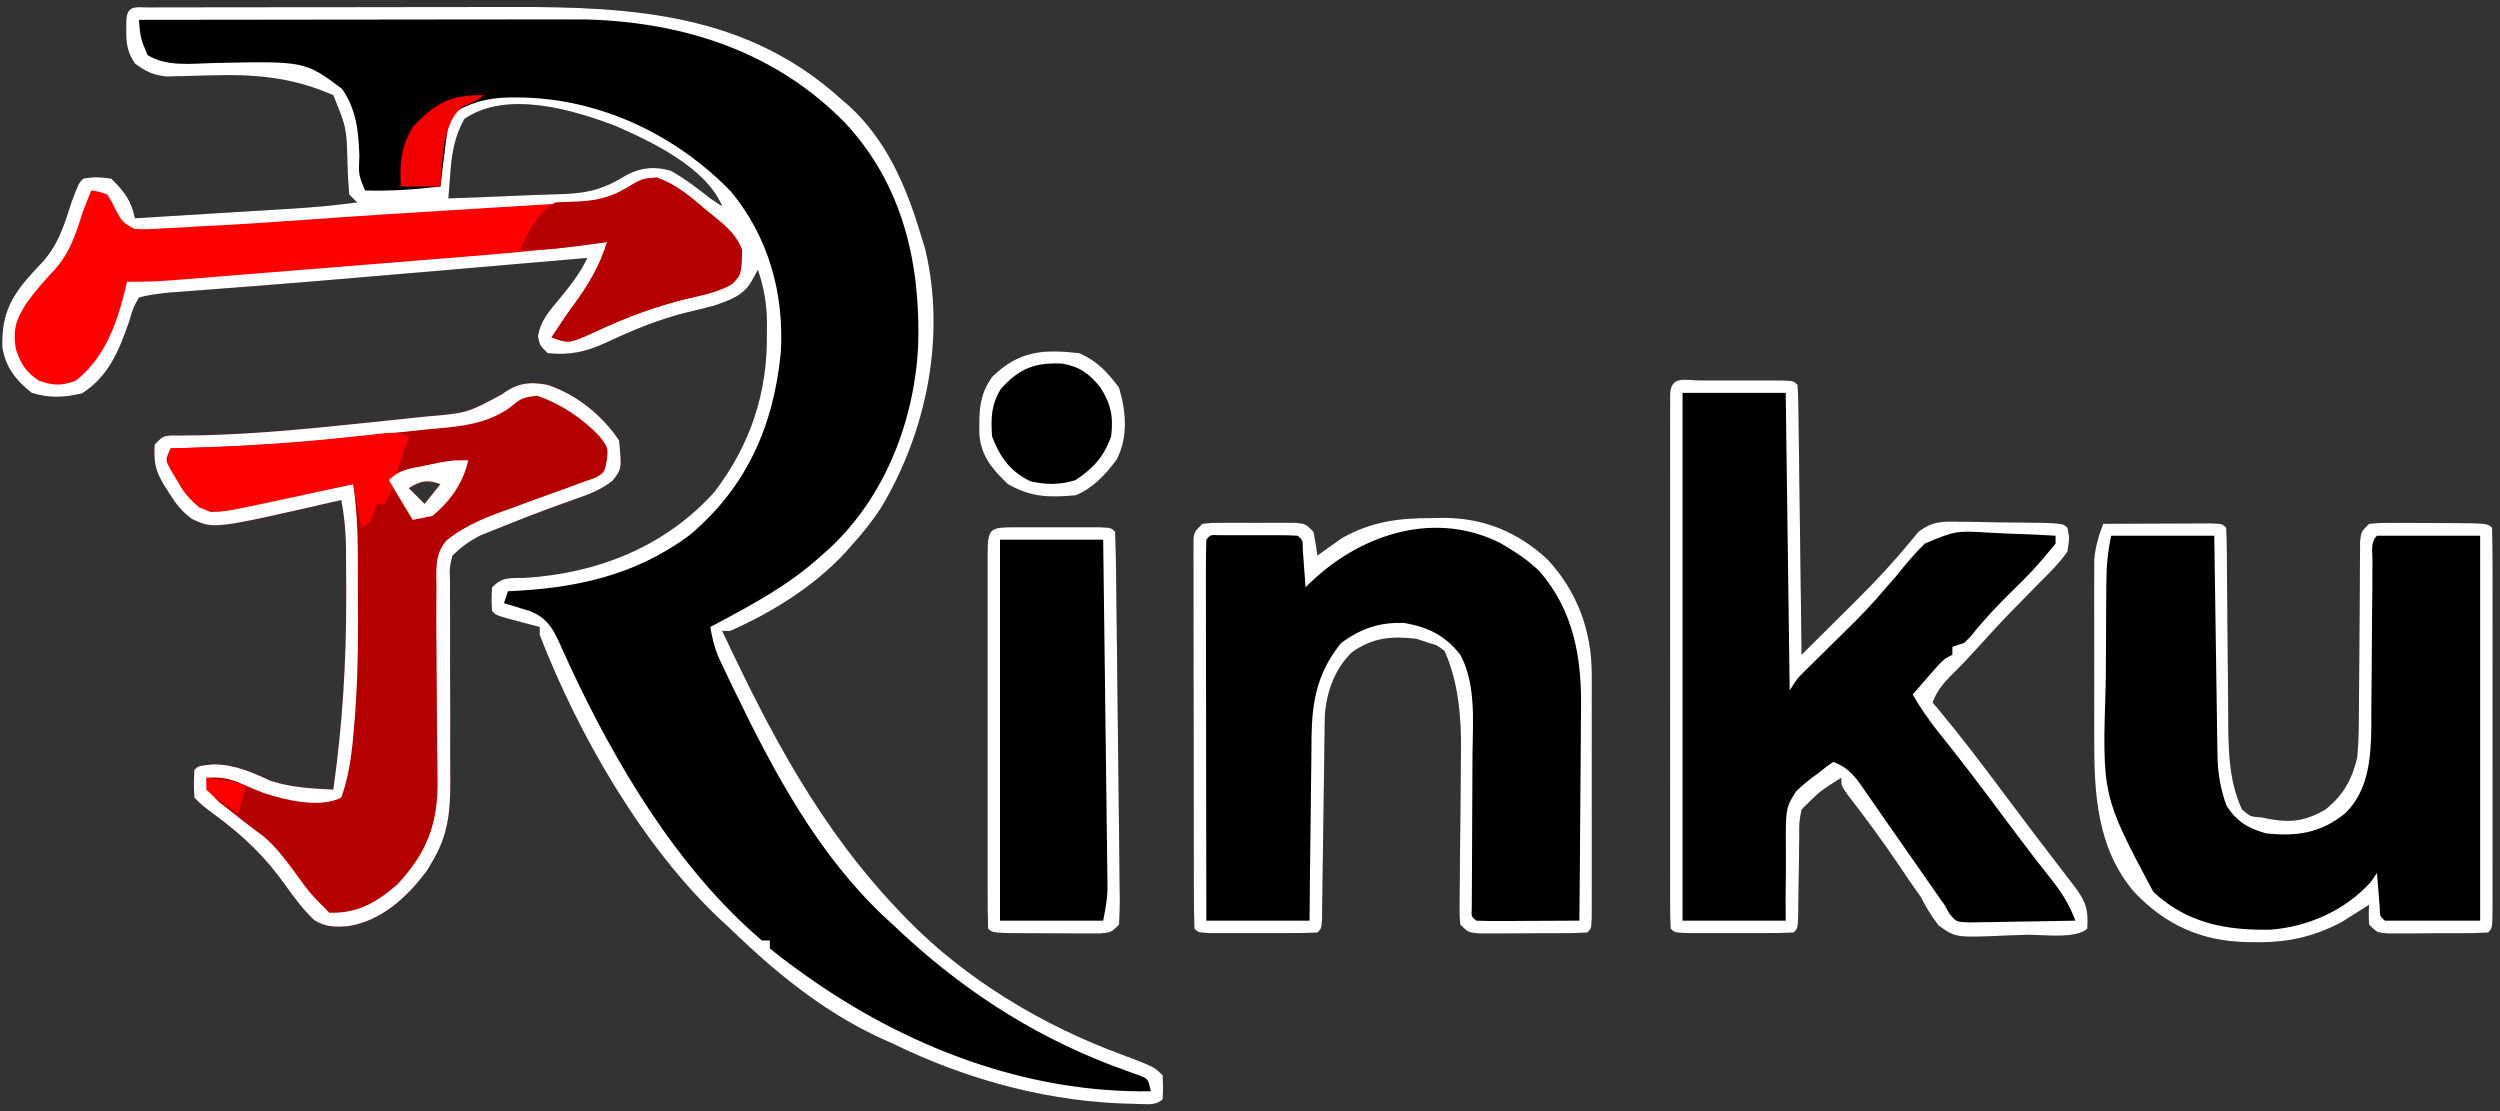 <?xml version="1.0" encoding="UTF-8"?>
<svg version="1.1" xmlns="http://www.w3.org/2000/svg" width="630" height="280">
<rect width="100%" height="100%" fill="#333333" stroke="none"/>
<path d="M0 0 C1.48 -0.006 1.48 -0.006 2.989 -0.013 C4.627 -0.012 4.627 -0.012 6.298 -0.012 C8.013 -0.017 8.013 -0.017 9.762 -0.022 C13.571 -0.031 17.38 -0.033 21.188 -0.034 C23.167 -0.037 25.146 -0.039 27.125 -0.042 C33.367 -0.05 39.608 -0.052 45.85 -0.052 C52.251 -0.051 58.651 -0.061 65.052 -0.077 C70.567 -0.091 76.081 -0.096 81.596 -0.095 C84.88 -0.095 88.164 -0.099 91.448 -0.108 C122.046 -0.191 150.709 1.576 174.438 23.134 C175.083 23.685 175.728 24.237 176.392 24.806 C185.795 33.362 190.882 45.181 194.438 57.134 C194.988 58.905 194.988 58.905 195.548 60.712 C200.895 82.812 195.969 106.97 184.438 126.134 C182.318 129.372 180.039 132.271 177.438 135.134 C176.797 135.867 176.155 136.601 175.493 137.356 C167.505 145.949 157.134 152.403 146.438 157.134 C145.778 157.134 145.118 157.134 144.438 157.134 C156.787 183.359 169.186 207.044 189.438 228.134 C190.25 228.979 190.25 228.979 191.077 229.841 C205.929 245.039 225.421 256.687 245.31 263.95 C253.264 266.959 253.264 266.959 255.438 269.134 C255.563 272.134 255.563 272.134 255.438 275.134 C253.672 276.9 251.208 276.307 248.813 276.321 C227.457 276.067 206.57 270.463 187.438 261.134 C186.433 260.686 185.428 260.239 184.392 259.778 C170.051 253.17 157.67 243.09 146.438 232.134 C145.76 231.518 145.082 230.901 144.384 230.267 C124.455 211.661 108.258 183.446 98.438 158.134 C98.438 157.474 98.438 156.814 98.438 156.134 C97.656 155.929 96.874 155.724 96.067 155.513 C94.55 155.108 94.55 155.108 93.001 154.696 C91.992 154.429 90.982 154.163 89.942 153.888 C87.438 153.134 87.438 153.134 86.438 152.134 C86.251 149.196 86.251 149.196 86.438 146.134 C89.171 143.401 90.803 143.871 94.626 143.759 C112.946 142.636 130.008 135.936 142.438 122.134 C151.468 110.342 155.831 97.277 155.688 82.509 C155.696 81.702 155.704 80.895 155.712 80.063 C155.696 75.044 155.046 70.891 153.438 66.134 C152.923 67.062 152.407 67.99 151.876 68.946 C149.805 72.675 146.284 73.792 142.438 75.134 C140.199 75.736 137.948 76.297 135.688 76.821 C128.477 78.581 121.85 81.345 115.137 84.492 C109.96 86.828 106.131 87.709 100.438 87.134 C98.438 85.134 98.438 85.134 98.009 82.919 C98.617 78.976 100.828 76.546 103.313 73.571 C106.045 70.224 108.589 67.064 110.438 63.134 C109.25 63.236 109.25 63.236 108.037 63.341 C98.775 64.141 89.514 64.94 80.252 65.736 C78.632 65.876 77.011 66.015 75.39 66.155 C54.547 67.949 33.704 69.735 12.84 71.283 C12.147 71.336 11.453 71.388 10.738 71.443 C8.953 71.578 7.168 71.709 5.384 71.84 C2.647 72.113 0.083 72.373 -2.562 73.134 C-4.057 75.811 -4.057 75.811 -4.999 79.134 C-7.604 86.519 -10.107 92.918 -16.874 97.259 C-21.406 98.334 -25.087 98.519 -29.562 97.134 C-33.595 93.958 -36.132 90.754 -36.968 85.653 C-37.266 77.056 -34.511 72.372 -28.745 66.184 C-28.148 65.549 -27.551 64.913 -26.937 64.259 C-22.867 59.776 -21.355 54.819 -19.562 49.134 C-17.749 44.321 -17.749 44.321 -16.562 43.134 C-13.312 42.696 -13.312 42.696 -9.562 43.134 C-6.287 46.266 -4.462 48.727 -3.562 53.134 C3.128 52.728 9.818 52.319 16.507 51.907 C18.78 51.767 21.054 51.629 23.327 51.491 C26.604 51.292 29.881 51.09 33.157 50.888 C34.67 50.797 34.67 50.797 36.214 50.704 C41.658 50.364 47.034 49.877 52.438 49.134 C51.778 48.474 51.118 47.814 50.438 47.134 C50.206 44.592 50.071 42.118 50.001 39.571 C49.791 30.423 49.791 30.423 46.438 22.134 C36.127 17.586 26.751 16.793 15.563 17.134 C13.004 17.21 10.444 17.273 7.884 17.321 C6.206 17.373 6.206 17.373 4.494 17.427 C1.027 17.094 -0.779 16.186 -3.562 14.134 C-5.548 11.241 -5.812 8.913 -5.749 5.446 C-5.743 4.659 -5.736 3.871 -5.729 3.059 C-5.402 -0.695 -3.274 0.006 0 0 Z M79.438 28.134 C76.824 32.927 76.275 37.005 75.868 42.419 C75.786 43.491 75.703 44.564 75.618 45.669 C75.559 46.482 75.499 47.296 75.438 48.134 C82.763 47.867 90.086 47.575 97.409 47.257 C99.832 47.158 102.253 47.081 104.677 47.02 C111.064 46.753 114.923 45.599 120.333 42.239 C124.085 40.269 127.364 40.032 131.438 41.134 C135.04 43.157 138.215 45.562 141.438 48.134 C142.428 48.794 143.418 49.454 144.438 50.134 C140.417 40.383 126.744 33.902 117.583 29.88 C106.577 25.673 89.945 20.825 79.438 28.134 Z M65.438 48.134 C69.438 49.134 69.438 49.134 69.438 49.134 Z " fill="#000000" transform="translate(37.562,1.866)"/>
<path d="M0 0 C0.662 -0.001 1.324 -0.002 2.006 -0.003 C3.409 -0.004 4.811 -0.002 6.213 0.002 C8.366 0.008 10.519 0.002 12.672 -0.004 C14.031 -0.003 15.391 -0.002 16.75 0 C18.618 0.002 18.618 0.002 20.523 0.003 C23.375 0.133 23.375 0.133 24.375 1.133 C24.499 3.249 24.553 5.369 24.58 7.489 C24.59 8.152 24.6 8.815 24.61 9.499 C24.642 11.701 24.667 13.903 24.691 16.105 C24.712 17.629 24.733 19.152 24.754 20.675 C24.81 24.691 24.859 28.707 24.907 32.724 C24.957 36.819 25.013 40.914 25.068 45.01 C25.176 53.051 25.277 61.092 25.375 69.133 C28.567 65.97 31.753 62.802 34.938 59.633 C35.833 58.746 36.728 57.859 37.65 56.945 C41.623 52.987 45.541 49.028 49.215 44.789 C49.765 44.157 50.315 43.526 50.882 42.875 C52.214 41.321 53.518 39.745 54.819 38.166 C58.229 35.453 61.091 35.477 65.266 35.609 C66.383 35.616 66.383 35.616 67.524 35.624 C69.892 35.645 72.258 35.701 74.625 35.758 C76.232 35.774 77.839 35.789 79.445 35.801 C91.179 35.937 91.179 35.937 92.375 37.133 C92.895 39.688 92.895 39.688 92.375 43.133 C90.257 46.152 87.677 48.667 85.062 51.258 C83.59 52.765 82.119 54.273 80.648 55.781 C79.921 56.518 79.194 57.255 78.444 58.015 C75.619 60.906 72.896 63.883 70.188 66.883 C67.747 69.573 65.315 72.19 62.699 74.711 C60.657 76.839 59.474 78.434 58.375 81.133 C58.851 81.695 59.326 82.257 59.816 82.836 C65.641 89.829 71.115 97.05 76.554 104.344 C81.43 110.884 86.363 117.377 91.339 123.84 C91.842 124.495 92.345 125.15 92.863 125.824 C93.302 126.393 93.741 126.963 94.193 127.549 C97.055 131.383 97.686 133.368 97.375 138.133 C94.664 140.844 85.952 139.635 82.158 139.703 C80.563 139.739 78.968 139.794 77.375 139.867 C64.216 140.461 64.216 140.461 59.917 137.36 C58.094 135.042 56.733 132.746 55.375 130.133 C54.467 128.802 53.544 127.482 52.602 126.176 C51.732 124.892 50.865 123.607 50 122.32 C45.841 116.185 41.508 110.24 36.957 104.391 C35.375 102.133 35.375 102.133 35.375 100.133 C29.896 103.586 29.896 103.586 25.375 108.133 C24.75 111.398 24.75 111.398 24.801 115.051 C24.787 115.709 24.772 116.366 24.758 117.044 C24.716 119.136 24.701 121.228 24.688 123.32 C24.658 125.423 24.624 127.526 24.585 129.628 C24.552 131.528 24.534 133.429 24.517 135.329 C24.375 138.133 24.375 138.133 23.375 139.133 C21.168 139.233 18.959 139.264 16.75 139.266 C16.088 139.267 15.426 139.268 14.744 139.269 C13.341 139.269 11.939 139.267 10.537 139.263 C8.384 139.258 6.231 139.263 4.078 139.27 C2.719 139.269 1.359 139.268 0 139.266 C-1.245 139.264 -2.49 139.263 -3.773 139.262 C-6.625 139.133 -6.625 139.133 -7.625 138.133 C-7.724 136.364 -7.751 134.59 -7.752 132.818 C-7.755 131.666 -7.758 130.513 -7.761 129.325 C-7.759 128.049 -7.756 126.774 -7.754 125.459 C-7.756 124.111 -7.758 122.762 -7.76 121.414 C-7.764 117.743 -7.762 114.071 -7.759 110.4 C-7.757 106.566 -7.759 102.732 -7.761 98.898 C-7.763 92.459 -7.76 86.019 -7.755 79.58 C-7.75 72.124 -7.752 64.669 -7.757 57.213 C-7.762 50.823 -7.762 44.434 -7.76 38.044 C-7.758 34.222 -7.758 30.401 -7.761 26.58 C-7.764 22.988 -7.762 19.396 -7.756 15.805 C-7.754 13.85 -7.757 11.895 -7.761 9.94 C-7.758 8.788 -7.755 7.635 -7.752 6.447 C-7.752 5.439 -7.751 4.431 -7.751 3.393 C-7.488 -1.332 -3.984 0.004 0 0 Z " fill="#000000" transform="translate(428.625,95.867)"/>
<path d="M0 0 C1.48 -0.006 1.48 -0.006 2.989 -0.013 C4.627 -0.012 4.627 -0.012 6.298 -0.012 C8.013 -0.017 8.013 -0.017 9.762 -0.022 C13.571 -0.031 17.38 -0.033 21.188 -0.034 C23.167 -0.037 25.146 -0.039 27.125 -0.042 C33.367 -0.05 39.608 -0.052 45.85 -0.052 C52.251 -0.051 58.651 -0.061 65.052 -0.077 C70.567 -0.091 76.081 -0.096 81.596 -0.095 C84.88 -0.095 88.164 -0.099 91.448 -0.108 C122.046 -0.191 150.709 1.576 174.438 23.134 C175.083 23.685 175.728 24.237 176.392 24.806 C185.795 33.362 190.882 45.181 194.438 57.134 C194.988 58.905 194.988 58.905 195.548 60.712 C200.895 82.812 195.969 106.97 184.438 126.134 C182.318 129.372 180.039 132.271 177.438 135.134 C176.797 135.867 176.155 136.601 175.493 137.356 C167.505 145.949 157.134 152.403 146.438 157.134 C145.778 157.134 145.118 157.134 144.438 157.134 C156.787 183.359 169.186 207.044 189.438 228.134 C190.25 228.979 190.25 228.979 191.077 229.841 C205.929 245.039 225.421 256.687 245.31 263.95 C253.264 266.959 253.264 266.959 255.438 269.134 C255.563 272.134 255.563 272.134 255.438 275.134 C253.672 276.9 251.208 276.307 248.813 276.321 C227.457 276.067 206.57 270.463 187.438 261.134 C186.433 260.686 185.428 260.239 184.392 259.778 C170.051 253.17 157.67 243.09 146.438 232.134 C145.76 231.518 145.082 230.901 144.384 230.267 C124.455 211.661 108.258 183.446 98.438 158.134 C98.438 157.474 98.438 156.814 98.438 156.134 C97.656 155.929 96.874 155.724 96.067 155.513 C94.55 155.108 94.55 155.108 93.001 154.696 C91.992 154.429 90.982 154.163 89.942 153.888 C87.438 153.134 87.438 153.134 86.438 152.134 C86.251 149.196 86.251 149.196 86.438 146.134 C89.171 143.401 90.803 143.871 94.626 143.759 C112.946 142.636 130.008 135.936 142.438 122.134 C151.468 110.342 155.831 97.277 155.688 82.509 C155.696 81.702 155.704 80.895 155.712 80.063 C155.696 75.044 155.046 70.891 153.438 66.134 C152.923 67.062 152.407 67.99 151.876 68.946 C149.805 72.675 146.284 73.792 142.438 75.134 C140.199 75.736 137.948 76.297 135.688 76.821 C128.477 78.581 121.85 81.345 115.137 84.492 C109.96 86.828 106.131 87.709 100.438 87.134 C98.438 85.134 98.438 85.134 98.009 82.919 C98.617 78.976 100.828 76.546 103.313 73.571 C106.045 70.224 108.589 67.064 110.438 63.134 C109.25 63.236 109.25 63.236 108.037 63.341 C98.775 64.141 89.514 64.94 80.252 65.736 C78.632 65.876 77.011 66.015 75.39 66.155 C54.547 67.949 33.704 69.735 12.84 71.283 C12.147 71.336 11.453 71.388 10.738 71.443 C8.953 71.578 7.168 71.709 5.384 71.84 C2.647 72.113 0.083 72.373 -2.562 73.134 C-4.057 75.811 -4.057 75.811 -4.999 79.134 C-7.604 86.519 -10.107 92.918 -16.874 97.259 C-21.406 98.334 -25.087 98.519 -29.562 97.134 C-33.595 93.958 -36.132 90.754 -36.968 85.653 C-37.266 77.056 -34.511 72.372 -28.745 66.184 C-28.148 65.549 -27.551 64.913 -26.937 64.259 C-22.867 59.776 -21.355 54.819 -19.562 49.134 C-17.749 44.321 -17.749 44.321 -16.562 43.134 C-13.312 42.696 -13.312 42.696 -9.562 43.134 C-6.287 46.266 -4.462 48.727 -3.562 53.134 C3.128 52.728 9.818 52.319 16.507 51.907 C18.78 51.767 21.054 51.629 23.327 51.491 C26.604 51.292 29.881 51.09 33.157 50.888 C34.67 50.797 34.67 50.797 36.214 50.704 C41.658 50.364 47.034 49.877 52.438 49.134 C51.778 48.474 51.118 47.814 50.438 47.134 C50.206 44.592 50.071 42.118 50.001 39.571 C49.791 30.423 49.791 30.423 46.438 22.134 C36.127 17.586 26.751 16.793 15.563 17.134 C13.004 17.21 10.444 17.273 7.884 17.321 C6.206 17.373 6.206 17.373 4.494 17.427 C1.027 17.094 -0.779 16.186 -3.562 14.134 C-5.548 11.241 -5.812 8.913 -5.749 5.446 C-5.743 4.659 -5.736 3.871 -5.729 3.059 C-5.402 -0.695 -3.274 0.006 0 0 Z M-2.562 3.134 C-2.144 7.794 -2.144 7.794 -0.374 12.009 C4.486 15.025 10.703 14.145 16.197 14.017 C39.248 13.522 39.248 13.522 48.626 20.509 C52.304 25.835 52.767 31.179 53.001 37.446 C52.779 42.168 52.779 42.168 54.438 46.134 C60.851 46.337 67.072 45.878 73.438 45.134 C73.62 43.579 73.62 43.579 73.806 41.993 C73.975 40.623 74.144 39.253 74.313 37.884 C74.392 37.202 74.471 36.52 74.552 35.817 C75.463 28.594 75.463 28.594 77.438 26.134 C82.399 23.402 86.707 22.612 92.376 22.696 C93.48 22.709 93.48 22.709 94.606 22.721 C114.328 23.313 132.926 32.293 146.63 46.388 C156.146 57.877 160.12 72.307 159.192 87.044 C157.38 105.534 150.52 121.085 136.024 133.142 C122.197 143.282 107.326 146.399 90.438 147.134 C90.108 148.124 89.778 149.114 89.438 150.134 C90.053 150.315 90.668 150.497 91.302 150.684 C92.11 150.936 92.918 151.187 93.751 151.446 C94.551 151.69 95.352 151.933 96.177 152.184 C100.137 153.847 101.763 156.408 103.462 160.247 C103.836 161.072 104.211 161.897 104.597 162.747 C104.998 163.638 105.4 164.528 105.813 165.446 C117.399 190.408 133.153 217.029 154.438 235.134 C155.098 235.134 155.758 235.134 156.438 235.134 C156.438 235.794 156.438 236.454 156.438 237.134 C158.631 238.935 160.823 240.609 163.126 242.259 C163.809 242.751 164.491 243.243 165.195 243.75 C190.561 261.852 220.959 273.641 252.438 273.134 C251.8 270.088 251.8 270.088 249.775 269.217 C249.057 268.962 248.338 268.706 247.599 268.442 C246.792 268.143 245.985 267.844 245.154 267.535 C244.279 267.217 243.403 266.899 242.501 266.571 C221.581 258.549 203.624 246.604 187.438 231.134 C186.375 230.165 186.375 230.165 185.29 229.177 C168.602 213.422 157.704 193.174 147.813 172.759 C147.292 171.682 146.77 170.606 146.233 169.497 C145.752 168.483 145.27 167.468 144.774 166.423 C144.347 165.523 143.919 164.622 143.479 163.695 C142.453 161.17 141.876 158.817 141.438 156.134 C141.931 155.873 142.424 155.612 142.932 155.343 C152.378 150.308 161.489 145.403 169.438 138.134 C170.141 137.511 170.844 136.888 171.567 136.247 C185.557 123.16 192.861 104.12 193.825 85.231 C194.419 64.461 189.988 44.794 175.438 29.134 C158.007 11.288 135.204 3.82 110.585 3.044 C107.57 3.012 104.556 3.01 101.541 3.02 C100.408 3.02 99.275 3.02 98.108 3.02 C94.402 3.02 90.695 3.028 86.989 3.036 C84.404 3.038 81.819 3.039 79.234 3.04 C73.15 3.044 67.066 3.052 60.982 3.062 C54.048 3.073 47.115 3.078 40.181 3.083 C25.934 3.094 11.686 3.111 -2.562 3.134 Z M79.438 28.134 C76.824 32.927 76.275 37.005 75.868 42.419 C75.786 43.491 75.703 44.564 75.618 45.669 C75.559 46.482 75.499 47.296 75.438 48.134 C82.763 47.867 90.086 47.575 97.409 47.257 C99.832 47.158 102.253 47.081 104.677 47.02 C111.064 46.753 114.923 45.599 120.333 42.239 C124.085 40.269 127.364 40.032 131.438 41.134 C135.04 43.157 138.215 45.562 141.438 48.134 C142.428 48.794 143.418 49.454 144.438 50.134 C140.417 40.383 126.744 33.902 117.583 29.88 C106.577 25.673 89.945 20.825 79.438 28.134 Z M65.438 48.134 C69.438 49.134 69.438 49.134 69.438 49.134 Z " fill="#FFFFFF" transform="translate(37.562,1.866)"/>
<path d="M0 0 C4.254 -0.025 8.508 -0.043 12.762 -0.055 C14.211 -0.06 15.659 -0.067 17.107 -0.075 C19.185 -0.088 21.262 -0.093 23.34 -0.098 C24.591 -0.103 25.843 -0.108 27.133 -0.114 C30 0 30 0 31 1 C31.108 2.849 31.146 4.702 31.158 6.554 C31.168 7.743 31.178 8.932 31.189 10.157 C31.196 11.455 31.203 12.753 31.211 14.09 C31.224 15.432 31.238 16.774 31.252 18.117 C31.314 23.824 31.368 29.531 31.401 35.239 C31.422 38.728 31.458 42.218 31.502 45.707 C31.523 47.669 31.528 49.631 31.533 51.592 C31.63 58.692 31.984 65.456 35 72 C37.081 73.783 37.081 73.783 40 74 C41.029 74.209 41.029 74.209 42.078 74.422 C47.552 75.353 51.072 74.843 56 72 C60.503 68.418 62.635 64.517 64 59 C64.431 54.606 64.441 50.233 64.441 45.82 C64.455 44.571 64.468 43.322 64.481 42.035 C64.515 38.738 64.538 35.441 64.553 32.144 C64.575 27.48 64.608 22.815 64.654 18.151 C64.679 15.671 64.694 13.192 64.698 10.712 C64.708 9.597 64.718 8.482 64.729 7.333 C64.733 6.348 64.737 5.364 64.742 4.351 C65 2 65 2 67 0 C69.965 -0.243 69.965 -0.243 73.723 -0.23 C74.383 -0.23 75.044 -0.23 75.725 -0.229 C77.121 -0.226 78.517 -0.218 79.913 -0.206 C82.058 -0.188 84.201 -0.185 86.346 -0.186 C96.853 -0.147 96.853 -0.147 98 1 C98.101 4.13 98.136 7.238 98.129 10.369 C98.132 11.845 98.132 11.845 98.135 13.35 C98.139 16.619 98.136 19.887 98.133 23.156 C98.133 25.417 98.134 27.677 98.136 29.938 C98.137 34.683 98.135 39.428 98.13 44.172 C98.125 50.269 98.128 56.366 98.134 62.463 C98.138 67.133 98.136 71.804 98.134 76.474 C98.133 78.722 98.134 80.971 98.136 83.22 C98.139 86.357 98.135 89.494 98.129 92.631 C98.131 93.57 98.133 94.509 98.136 95.477 C98.114 101.886 98.114 101.886 97 103 C92.36 103.254 87.709 103.185 83.062 103.188 C81.748 103.2 80.434 103.212 79.08 103.225 C77.828 103.227 76.575 103.228 75.285 103.23 C73.551 103.237 73.551 103.237 71.781 103.243 C69 103 69 103 67 101 C66.875 98.375 66.875 98.375 67 96 C66.383 96.398 65.765 96.797 65.129 97.207 C64.282 97.737 63.435 98.267 62.562 98.812 C61.739 99.335 60.915 99.857 60.066 100.395 C53.037 104.075 46.534 105.538 38.625 105.438 C37.797 105.431 36.969 105.425 36.116 105.419 C24.675 105.128 15.807 101.156 7.875 92.875 C-1.688 81.725 -2.31 67.749 -2.266 53.672 C-2.267 52.31 -2.269 50.949 -2.271 49.588 C-2.274 46.754 -2.27 43.92 -2.261 41.086 C-2.249 37.466 -2.256 33.846 -2.268 30.226 C-2.275 27.422 -2.273 24.619 -2.268 21.815 C-2.266 19.835 -2.272 17.856 -2.278 15.876 C-2.272 14.668 -2.265 13.459 -2.259 12.214 C-2.257 11.156 -2.256 10.098 -2.254 9.008 C-1.979 5.747 -1.15 3.054 0 0 Z " fill="#000000" transform="translate(530,132)"/>
<path d="M0 0 C0.925 -0.02 1.85 -0.04 2.803 -0.061 C12.97 -0.053 21.613 3.502 29.062 10.438 C36.591 18.524 40.185 28.465 40.192 39.393 C40.195 40.431 40.195 40.431 40.197 41.489 C40.202 43.767 40.199 46.046 40.195 48.324 C40.196 49.908 40.197 51.492 40.198 53.075 C40.2 56.39 40.198 59.704 40.193 63.019 C40.187 67.276 40.19 71.533 40.196 75.791 C40.2 79.058 40.199 82.326 40.196 85.593 C40.196 87.164 40.196 88.735 40.199 90.305 C40.201 92.493 40.197 94.682 40.192 96.87 C40.191 98.117 40.19 99.364 40.189 100.649 C40.062 103.438 40.062 103.438 39.062 104.438 C34.805 104.656 30.542 104.623 26.28 104.623 C24.137 104.625 21.996 104.643 19.854 104.662 C18.497 104.665 17.141 104.667 15.785 104.668 C14.545 104.672 13.305 104.676 12.028 104.68 C9.062 104.438 9.062 104.438 7.062 102.438 C6.835 100.252 6.835 100.252 6.867 97.504 C6.874 96.475 6.88 95.447 6.887 94.387 C6.904 93.269 6.92 92.151 6.938 91 C6.945 89.85 6.953 88.7 6.96 87.516 C6.993 82.586 7.049 77.656 7.104 72.726 C7.14 69.13 7.164 65.534 7.188 61.938 C7.204 60.836 7.221 59.735 7.238 58.6 C7.291 50.11 6.593 41.282 3.062 33.438 C1.195 32.045 1.195 32.045 -0.938 31.438 C-1.927 31.108 -2.917 30.777 -3.938 30.438 C-10.194 29.66 -15.034 30.113 -20.246 33.809 C-24.64 38.04 -26.739 44.032 -27.089 50.038 C-27.108 51.512 -27.108 51.512 -27.127 53.016 C-27.152 54.693 -27.152 54.693 -27.178 56.403 C-27.191 57.604 -27.205 58.805 -27.219 60.043 C-27.237 61.278 -27.256 62.513 -27.275 63.785 C-27.343 68.404 -27.404 73.023 -27.464 77.643 C-27.522 82.172 -27.589 86.701 -27.656 91.23 C-27.67 92.438 -27.683 93.645 -27.697 94.889 C-27.722 96.551 -27.722 96.551 -27.748 98.247 C-27.767 99.718 -27.767 99.718 -27.786 101.218 C-27.938 103.438 -27.938 103.438 -28.938 104.438 C-31.144 104.538 -33.354 104.568 -35.562 104.57 C-36.225 104.571 -36.887 104.572 -37.569 104.573 C-38.971 104.574 -40.373 104.572 -41.775 104.568 C-43.928 104.563 -46.081 104.568 -48.234 104.574 C-49.594 104.574 -50.953 104.572 -52.312 104.57 C-53.558 104.569 -54.803 104.568 -56.086 104.567 C-58.938 104.438 -58.938 104.438 -59.938 103.438 C-60.044 100.343 -60.084 97.271 -60.083 94.176 C-60.086 93.204 -60.089 92.231 -60.093 91.23 C-60.102 87.998 -60.104 84.767 -60.105 81.535 C-60.109 79.299 -60.112 77.064 -60.116 74.828 C-60.122 70.134 -60.123 65.441 -60.123 60.747 C-60.123 54.72 -60.136 48.693 -60.154 42.665 C-60.165 38.046 -60.167 33.426 -60.166 28.807 C-60.167 26.584 -60.172 24.361 -60.18 22.138 C-60.189 19.035 -60.186 15.932 -60.18 12.828 C-60.186 11.902 -60.192 10.976 -60.197 10.021 C-60.193 9.179 -60.189 8.336 -60.185 7.468 C-60.186 6.366 -60.186 6.366 -60.186 5.243 C-59.938 3.438 -59.938 3.438 -57.938 1.438 C-55.355 1.179 -55.355 1.179 -52.125 1.172 C-50.967 1.169 -49.81 1.167 -48.617 1.164 C-47.403 1.172 -46.189 1.18 -44.938 1.188 C-43.723 1.18 -42.509 1.172 -41.258 1.164 C-39.521 1.168 -39.521 1.168 -37.75 1.172 C-36.684 1.174 -35.618 1.176 -34.52 1.179 C-31.938 1.438 -31.938 1.438 -29.938 3.438 C-29.54 5.426 -29.2 7.427 -28.938 9.438 C-28.392 9.039 -27.847 8.641 -27.285 8.23 C-26.531 7.701 -25.777 7.171 -25 6.625 C-24.269 6.103 -23.538 5.581 -22.785 5.043 C-15.383 0.87 -8.407 -0.064 0 0 Z " fill="#000000" transform="translate(360.938,130.562)"/>
<path d="M0 0 C7.288 2.415 13.769 7.653 18 14 C18.677 21.107 18.677 21.107 16.426 24.078 C13.445 26.44 10.367 27.604 6.812 28.812 C5.385 29.325 3.958 29.839 2.531 30.355 C1.791 30.621 1.051 30.888 0.289 31.162 C-3.567 32.574 -7.38 34.086 -11.188 35.625 C-11.894 35.902 -12.6 36.179 -13.327 36.464 C-13.996 36.736 -14.666 37.009 -15.355 37.289 C-15.94 37.523 -16.524 37.757 -17.126 37.999 C-19.805 39.43 -21.807 40.873 -24 43 C-24.733 46.071 -24.733 46.071 -24.596 49.553 C-24.6 50.203 -24.604 50.852 -24.608 51.521 C-24.614 52.928 -24.608 54.335 -24.592 55.741 C-24.566 57.975 -24.571 60.207 -24.583 62.441 C-24.604 67.19 -24.585 71.939 -24.562 76.688 C-24.541 82.176 -24.537 87.665 -24.563 93.153 C-24.566 95.341 -24.545 97.528 -24.523 99.715 C-24.507 107.289 -25.028 113.414 -29 120 C-29.469 120.798 -29.938 121.596 -30.422 122.418 C-35.399 129.05 -41.663 134.906 -50.059 136.355 C-53.4 136.654 -55.927 136.675 -58.82 134.855 C-61.567 132.23 -63.752 129.351 -65.941 126.25 C-71.227 118.774 -76.726 113.6 -84.059 108.18 C-87 106 -87 106 -89 104 C-89.188 100.438 -89.188 100.438 -89 97 C-88 96 -88 96 -84.25 95.625 C-78.838 95.651 -74.564 97.577 -69.699 99.809 C-64.53 101.474 -59.401 101.709 -54 102 C-51.693 85.656 -50.705 69.613 -50.75 53.125 C-50.751 52.267 -50.752 51.41 -50.753 50.526 C-50.76 48.062 -50.775 45.597 -50.797 43.133 C-50.803 42.033 -50.803 42.033 -50.81 40.911 C-50.866 36.846 -51.22 32.99 -52 29 C-52.951 29.219 -52.951 29.219 -53.921 29.443 C-84.103 36.353 -84.103 36.353 -89.602 33.785 C-92.171 31.873 -93.557 30.141 -95.25 27.438 C-95.75 26.652 -96.25 25.867 -96.766 25.059 C-98.925 21.457 -99.265 19.24 -99 15 C-97 13 -97 13 -95.148 12.76 C-94.375 12.761 -93.601 12.761 -92.805 12.762 C-91.884 12.749 -90.964 12.736 -90.015 12.723 C-88.461 12.705 -88.461 12.705 -86.875 12.688 C-73.139 12.355 -59.535 10.991 -45.875 9.562 C-44.807 9.453 -43.739 9.344 -42.639 9.231 C-39.547 8.912 -36.457 8.585 -33.367 8.254 C-31.978 8.11 -31.978 8.11 -30.56 7.963 C-20.299 7.093 -20.299 7.093 -11.5 2.375 C-7.833 -0.427 -4.501 -0.916 0 0 Z M-35 26 C-33.68 27.32 -32.36 28.64 -31 30 C-29.68 28.35 -28.36 26.7 -27 25 C-30.403 23.785 -31.933 24.138 -35 26 Z " fill="#B50000" transform="translate(138,97)"/>
<path d="M0 0 C0.662 -0.001 1.324 -0.002 2.006 -0.003 C3.409 -0.004 4.811 -0.002 6.213 0.002 C8.366 0.008 10.519 0.002 12.672 -0.004 C14.031 -0.003 15.391 -0.002 16.75 0 C18.618 0.002 18.618 0.002 20.523 0.003 C23.375 0.133 23.375 0.133 24.375 1.133 C24.511 4.196 24.582 7.238 24.612 10.302 C24.625 11.265 24.638 12.228 24.652 13.219 C24.694 16.418 24.728 19.617 24.762 22.816 C24.787 25.03 24.813 27.243 24.839 29.457 C24.892 34.103 24.941 38.749 24.988 43.396 C25.048 49.363 25.122 55.33 25.2 61.296 C25.257 65.87 25.306 70.443 25.352 75.016 C25.375 77.217 25.402 79.417 25.432 81.618 C25.473 84.69 25.501 87.762 25.526 90.834 C25.541 91.751 25.556 92.668 25.571 93.612 C25.582 95.787 25.489 97.961 25.375 100.133 C23.375 102.133 23.375 102.133 20.41 102.376 C19.17 102.372 17.93 102.368 16.652 102.363 C15.992 102.363 15.331 102.362 14.65 102.362 C13.254 102.359 11.858 102.351 10.462 102.339 C8.317 102.32 6.174 102.318 4.029 102.318 C-6.478 102.28 -6.478 102.28 -7.625 101.133 C-7.726 98.033 -7.761 94.956 -7.754 91.855 C-7.756 90.882 -7.758 89.908 -7.76 88.904 C-7.764 85.668 -7.761 82.432 -7.758 79.195 C-7.758 76.957 -7.759 74.719 -7.761 72.481 C-7.762 67.783 -7.76 63.085 -7.755 58.388 C-7.75 52.351 -7.753 46.315 -7.759 40.278 C-7.763 35.654 -7.761 31.031 -7.759 26.407 C-7.758 24.18 -7.759 21.954 -7.761 19.728 C-7.764 16.622 -7.76 13.516 -7.754 10.41 C-7.756 9.48 -7.758 8.55 -7.761 7.592 C-7.735 -0.012 -7.491 0.007 0 0 Z " fill="#000000" transform="translate(256.625,132.867)"/>
<path d="M0 0 C5.007 1.788 8.504 4.811 12.5 8.25 C13.179 8.797 13.859 9.343 14.559 9.906 C17.701 12.467 19.991 14.393 21.5 18.25 C21.283 24.437 21.283 24.437 18.98 26.828 C15.469 28.841 11.862 29.543 7.938 30.438 C-0.211 32.403 -7.681 35.19 -15.268 38.747 C-22.129 41.87 -22.129 41.87 -26.5 40.25 C-24.643 37.427 -22.78 34.632 -20.781 31.906 C-17.07 26.811 -14.395 22.27 -12.5 16.25 C-13.388 16.372 -14.276 16.494 -15.191 16.619 C-27.268 18.208 -39.368 19.228 -51.508 20.195 C-53.69 20.372 -55.873 20.548 -58.055 20.725 C-62.595 21.092 -67.135 21.456 -71.675 21.819 C-77.488 22.283 -83.3 22.753 -89.112 23.224 C-93.604 23.588 -98.096 23.95 -102.588 24.31 C-104.732 24.483 -106.876 24.656 -109.02 24.83 C-112.008 25.071 -114.997 25.31 -117.985 25.547 C-118.864 25.619 -119.743 25.691 -120.649 25.765 C-124.946 26.103 -129.185 26.329 -133.5 26.25 C-133.738 27.284 -133.738 27.284 -133.98 28.34 C-136.155 37.098 -139.154 45.516 -146.5 51.25 C-150.215 52.515 -151.959 52.43 -155.688 51.188 C-159.116 48.826 -160.143 47.171 -161.5 43.25 C-162.312 38.469 -161.488 35.782 -158.938 31.812 C-156.773 28.779 -154.434 26.078 -151.875 23.375 C-147.805 18.892 -146.293 13.936 -144.5 8.25 C-143.847 6.578 -143.185 4.909 -142.5 3.25 C-140.639 3.498 -140.639 3.498 -138.5 4.25 C-137.315 6.077 -137.315 6.077 -136.282 8.276 C-134.57 11.297 -134.57 11.297 -131.655 12.926 C-129.385 13.089 -127.249 13.008 -124.98 12.828 C-124.146 12.794 -123.311 12.76 -122.45 12.725 C-119.797 12.606 -117.15 12.43 -114.5 12.25 C-112.847 12.164 -111.194 12.082 -109.542 12.002 C-104.294 11.732 -99.054 11.371 -93.812 11 C-91.856 10.864 -89.899 10.729 -87.943 10.593 C-84.821 10.377 -81.7 10.16 -78.579 9.94 C-71.463 9.442 -64.344 8.992 -57.223 8.568 C-52.125 8.261 -47.028 7.937 -41.932 7.609 C-39.451 7.454 -36.969 7.306 -34.487 7.166 C-30.994 6.967 -27.503 6.74 -24.012 6.508 C-22.979 6.456 -21.947 6.403 -20.883 6.35 C-14.78 5.91 -10.556 4.677 -5.406 1.324 C-3.5 0.25 -3.5 0.25 0 0 Z " fill="#FE0000" transform="translate(165.5,44.75)"/>
<path d="M0 0 C0.662 -0.001 1.324 -0.002 2.006 -0.003 C3.409 -0.004 4.811 -0.002 6.213 0.002 C8.366 0.008 10.519 0.002 12.672 -0.004 C14.031 -0.003 15.391 -0.002 16.75 0 C18.618 0.002 18.618 0.002 20.523 0.003 C23.375 0.133 23.375 0.133 24.375 1.133 C24.499 3.249 24.553 5.369 24.58 7.489 C24.59 8.152 24.6 8.815 24.61 9.499 C24.642 11.701 24.667 13.903 24.691 16.105 C24.712 17.629 24.733 19.152 24.754 20.675 C24.81 24.691 24.859 28.707 24.907 32.724 C24.957 36.819 25.013 40.914 25.068 45.01 C25.176 53.051 25.277 61.092 25.375 69.133 C28.567 65.97 31.753 62.802 34.938 59.633 C35.833 58.746 36.728 57.859 37.65 56.945 C41.623 52.987 45.541 49.028 49.215 44.789 C49.765 44.157 50.315 43.526 50.882 42.875 C52.214 41.321 53.518 39.745 54.819 38.166 C58.229 35.453 61.091 35.477 65.266 35.609 C66.383 35.616 66.383 35.616 67.524 35.624 C69.892 35.645 72.258 35.701 74.625 35.758 C76.232 35.774 77.839 35.789 79.445 35.801 C91.179 35.937 91.179 35.937 92.375 37.133 C92.895 39.688 92.895 39.688 92.375 43.133 C90.257 46.152 87.677 48.667 85.062 51.258 C83.59 52.765 82.119 54.273 80.648 55.781 C79.921 56.518 79.194 57.255 78.444 58.015 C75.619 60.906 72.896 63.883 70.188 66.883 C67.747 69.573 65.315 72.19 62.699 74.711 C60.657 76.839 59.474 78.434 58.375 81.133 C58.851 81.695 59.326 82.257 59.816 82.836 C65.641 89.829 71.115 97.05 76.554 104.344 C81.43 110.884 86.363 117.377 91.339 123.84 C91.842 124.495 92.345 125.15 92.863 125.824 C93.302 126.393 93.741 126.963 94.193 127.549 C97.055 131.383 97.686 133.368 97.375 138.133 C94.664 140.844 85.952 139.635 82.158 139.703 C80.563 139.739 78.968 139.794 77.375 139.867 C64.216 140.461 64.216 140.461 59.917 137.36 C58.094 135.042 56.733 132.746 55.375 130.133 C54.467 128.802 53.544 127.482 52.602 126.176 C51.732 124.892 50.865 123.607 50 122.32 C45.841 116.185 41.508 110.24 36.957 104.391 C35.375 102.133 35.375 102.133 35.375 100.133 C29.896 103.586 29.896 103.586 25.375 108.133 C24.75 111.398 24.75 111.398 24.801 115.051 C24.787 115.709 24.772 116.366 24.758 117.044 C24.716 119.136 24.701 121.228 24.688 123.32 C24.658 125.423 24.624 127.526 24.585 129.628 C24.552 131.528 24.534 133.429 24.517 135.329 C24.375 138.133 24.375 138.133 23.375 139.133 C21.168 139.233 18.959 139.264 16.75 139.266 C16.088 139.267 15.426 139.268 14.744 139.269 C13.341 139.269 11.939 139.267 10.537 139.263 C8.384 139.258 6.231 139.263 4.078 139.27 C2.719 139.269 1.359 139.268 0 139.266 C-1.245 139.264 -2.49 139.263 -3.773 139.262 C-6.625 139.133 -6.625 139.133 -7.625 138.133 C-7.724 136.364 -7.751 134.59 -7.752 132.818 C-7.755 131.666 -7.758 130.513 -7.761 129.325 C-7.759 128.049 -7.756 126.774 -7.754 125.459 C-7.756 124.111 -7.758 122.762 -7.76 121.414 C-7.764 117.743 -7.762 114.071 -7.759 110.4 C-7.757 106.566 -7.759 102.732 -7.761 98.898 C-7.763 92.459 -7.76 86.019 -7.755 79.58 C-7.75 72.124 -7.752 64.669 -7.757 57.213 C-7.762 50.823 -7.762 44.434 -7.76 38.044 C-7.758 34.222 -7.758 30.401 -7.761 26.58 C-7.764 22.988 -7.762 19.396 -7.756 15.805 C-7.754 13.85 -7.757 11.895 -7.761 9.94 C-7.758 8.788 -7.755 7.635 -7.752 6.447 C-7.752 5.439 -7.751 4.431 -7.751 3.393 C-7.488 -1.332 -3.984 0.004 0 0 Z M-4.625 3.133 C-4.625 47.023 -4.625 90.913 -4.625 136.133 C3.955 136.133 12.535 136.133 21.375 136.133 C21.366 134.048 21.357 131.964 21.348 129.816 C21.363 127.777 21.39 125.739 21.418 123.7 C21.431 122.293 21.432 120.885 21.42 119.478 C21.333 107.802 21.333 107.802 23.91 103.674 C25.645 101.926 27.34 100.513 29.375 99.133 C30.179 98.493 30.984 97.854 31.812 97.195 C32.328 96.845 32.844 96.494 33.375 96.133 C37.494 97.643 39.378 100.513 41.75 104.008 C42.168 104.608 42.585 105.208 43.016 105.826 C43.95 107.168 44.881 108.514 45.808 109.861 C48.164 113.277 50.549 116.673 52.93 120.071 C54.169 121.839 55.405 123.608 56.64 125.378 C57.211 126.197 57.783 127.016 58.371 127.859 C58.878 128.587 59.385 129.315 59.908 130.065 C60.392 130.747 60.876 131.43 61.375 132.133 C61.791 132.873 62.206 133.613 62.634 134.375 C64.334 136.443 64.334 136.443 67.469 136.587 C68.711 136.566 69.952 136.545 71.23 136.523 C71.892 136.518 72.554 136.512 73.235 136.506 C75.345 136.484 77.453 136.434 79.562 136.383 C80.994 136.363 82.426 136.344 83.857 136.328 C87.364 136.284 90.869 136.215 94.375 136.133 C92.811 132 90.948 129.042 88.188 125.57 C87.285 124.423 86.384 123.274 85.484 122.125 C84.99 121.494 84.496 120.864 83.986 120.214 C80.916 116.249 77.935 112.216 74.938 108.195 C69.985 101.562 64.978 94.983 59.787 88.533 C57.384 85.524 55.276 82.483 53.375 79.133 C54.663 77.65 55.955 76.172 57.25 74.695 C57.969 73.872 58.689 73.048 59.43 72.199 C61.375 70.133 61.375 70.133 63.375 69.133 C63.375 68.473 63.375 67.813 63.375 67.133 C64.365 66.803 65.355 66.473 66.375 66.133 C67.953 64.576 67.953 64.576 69.5 62.633 C72.167 59.482 74.931 56.527 77.875 53.633 C83.94 47.665 83.94 47.665 89.375 41.133 C89.375 40.473 89.375 39.813 89.375 39.133 C85.287 38.883 81.201 38.703 77.107 38.583 C75.719 38.534 74.332 38.466 72.947 38.378 C64.271 37.844 64.271 37.844 56.413 41.122 C53.844 43.664 51.597 46.284 49.375 49.133 C48.201 50.487 47.021 51.835 45.832 53.176 C45.282 53.817 44.733 54.458 44.167 55.119 C40.65 59.072 36.833 62.736 33.062 66.445 C31.46 68.022 29.86 69.602 28.262 71.184 C27.563 71.871 26.864 72.559 26.143 73.267 C24.199 75.212 24.199 75.212 22.375 78.133 C22.045 53.383 21.715 28.633 21.375 3.133 C12.795 3.133 4.215 3.133 -4.625 3.133 Z " fill="#FFFFFF" transform="translate(428.625,95.867)"/>
<path d="M0 0 C7.288 2.415 13.769 7.653 18 14 C18.677 21.107 18.677 21.107 16.426 24.078 C13.445 26.44 10.367 27.604 6.812 28.812 C5.385 29.325 3.958 29.839 2.531 30.355 C1.791 30.621 1.051 30.888 0.289 31.162 C-3.567 32.574 -7.38 34.086 -11.188 35.625 C-11.894 35.902 -12.6 36.179 -13.327 36.464 C-13.996 36.736 -14.666 37.009 -15.355 37.289 C-15.94 37.523 -16.524 37.757 -17.126 37.999 C-19.805 39.43 -21.807 40.873 -24 43 C-24.733 46.071 -24.733 46.071 -24.596 49.553 C-24.6 50.203 -24.604 50.852 -24.608 51.521 C-24.614 52.928 -24.608 54.335 -24.592 55.741 C-24.566 57.975 -24.571 60.207 -24.583 62.441 C-24.604 67.19 -24.585 71.939 -24.562 76.688 C-24.541 82.176 -24.537 87.665 -24.563 93.153 C-24.566 95.341 -24.545 97.528 -24.523 99.715 C-24.507 107.289 -25.028 113.414 -29 120 C-29.469 120.798 -29.938 121.596 -30.422 122.418 C-35.399 129.05 -41.663 134.906 -50.059 136.355 C-53.4 136.654 -55.927 136.675 -58.82 134.855 C-61.567 132.23 -63.752 129.351 -65.941 126.25 C-71.227 118.774 -76.726 113.6 -84.059 108.18 C-87 106 -87 106 -89 104 C-89.188 100.438 -89.188 100.438 -89 97 C-88 96 -88 96 -84.25 95.625 C-78.838 95.651 -74.564 97.577 -69.699 99.809 C-64.53 101.474 -59.401 101.709 -54 102 C-51.693 85.656 -50.705 69.613 -50.75 53.125 C-50.751 52.267 -50.752 51.41 -50.753 50.526 C-50.76 48.062 -50.775 45.597 -50.797 43.133 C-50.803 42.033 -50.803 42.033 -50.81 40.911 C-50.866 36.846 -51.22 32.99 -52 29 C-52.951 29.219 -52.951 29.219 -53.921 29.443 C-84.103 36.353 -84.103 36.353 -89.602 33.785 C-92.171 31.873 -93.557 30.141 -95.25 27.438 C-95.75 26.652 -96.25 25.867 -96.766 25.059 C-98.925 21.457 -99.265 19.24 -99 15 C-97 13 -97 13 -95.148 12.76 C-94.375 12.761 -93.601 12.761 -92.805 12.762 C-91.884 12.749 -90.964 12.736 -90.015 12.723 C-88.461 12.705 -88.461 12.705 -86.875 12.688 C-73.139 12.355 -59.535 10.991 -45.875 9.562 C-44.807 9.453 -43.739 9.344 -42.639 9.231 C-39.547 8.912 -36.457 8.585 -33.367 8.254 C-31.978 8.11 -31.978 8.11 -30.56 7.963 C-20.299 7.093 -20.299 7.093 -11.5 2.375 C-7.833 -0.427 -4.501 -0.916 0 0 Z M-9.734 5.875 C-16.125 10.271 -23.25 10.552 -30.75 11.25 C-32.239 11.406 -33.728 11.564 -35.217 11.724 C-38.152 12.035 -41.088 12.331 -44.026 12.614 C-47.327 12.935 -50.622 13.282 -53.918 13.652 C-67.576 15.14 -81.273 15.599 -95 16 C-96.348 18.927 -96.348 18.927 -94.961 21.375 C-94.176 22.674 -94.176 22.674 -93.375 24 C-92.613 25.299 -92.613 25.299 -91.836 26.625 C-89.708 29.377 -88.225 30.676 -85 32 C-81.607 31.853 -81.607 31.853 -77.938 30.938 C-76.53 30.638 -75.122 30.339 -73.715 30.039 C-72.963 29.872 -72.211 29.705 -71.437 29.532 C-67.879 28.755 -64.306 28.057 -60.733 27.352 C-56.819 26.58 -52.91 25.789 -49 25 C-48.159 30.855 -47.84 36.538 -47.832 42.449 C-47.827 43.789 -47.827 43.789 -47.822 45.156 C-47.817 47.045 -47.815 48.933 -47.815 50.822 C-47.813 53.634 -47.794 56.447 -47.775 59.26 C-47.745 68.702 -48.018 78.051 -48.887 87.457 C-48.964 88.314 -49.042 89.17 -49.122 90.053 C-49.619 94.903 -50.362 99.396 -52 104 C-57.489 106.744 -66.081 104.624 -71.641 102.816 C-73.829 101.934 -76.004 101.018 -78.16 100.059 C-81.009 98.997 -82.993 98.785 -86 99 C-85.69 102.095 -84.971 103.028 -82.672 105.219 C-81.708 105.972 -80.743 106.724 -79.75 107.5 C-78.796 108.253 -77.842 109.006 -76.859 109.781 C-75.074 111.166 -73.276 112.534 -71.457 113.875 C-68.494 116.438 -66.242 119.359 -63.938 122.5 C-59.878 128.12 -59.878 128.12 -55 133 C-47.991 133.238 -43.247 130.503 -38 126 C-30.406 118.039 -27.502 110.282 -27.742 99.438 C-27.75 98.536 -27.757 97.635 -27.764 96.706 C-27.781 94.79 -27.804 92.874 -27.833 90.958 C-27.889 86.986 -27.902 83.014 -27.918 79.041 C-27.942 72.925 -27.98 66.809 -28.044 60.692 C-28.068 57.335 -28.044 53.982 -28 50.625 C-28.019 49.702 -28.038 48.779 -28.058 47.828 C-27.978 44.308 -27.817 41.976 -25.513 39.224 C-20.54 35.184 -14.734 33.042 -8.75 30.938 C-6.896 30.252 -5.041 29.566 -3.188 28.879 C-0.755 27.993 1.679 27.113 4.121 26.253 C5.838 25.647 7.545 25.012 9.25 24.375 C10.163 24.053 11.075 23.73 12.016 23.398 C14.303 22.089 14.303 22.089 14.914 19.039 C15.285 15.84 15.285 15.84 13.125 13 C8.705 8.347 3.533 4.905 -2.5 2.75 C-6.385 3.027 -6.863 3.527 -9.734 5.875 Z " fill="#FFFFFF" transform="translate(138,97)"/>
<path d="M0 0 C0.925 -0.02 1.85 -0.04 2.803 -0.061 C12.97 -0.053 21.613 3.502 29.062 10.438 C36.591 18.524 40.185 28.465 40.192 39.393 C40.195 40.431 40.195 40.431 40.197 41.489 C40.202 43.767 40.199 46.046 40.195 48.324 C40.196 49.908 40.197 51.492 40.198 53.075 C40.2 56.39 40.198 59.704 40.193 63.019 C40.187 67.276 40.19 71.533 40.196 75.791 C40.2 79.058 40.199 82.326 40.196 85.593 C40.196 87.164 40.196 88.735 40.199 90.305 C40.201 92.493 40.197 94.682 40.192 96.87 C40.191 98.117 40.19 99.364 40.189 100.649 C40.062 103.438 40.062 103.438 39.062 104.438 C34.805 104.656 30.542 104.623 26.28 104.623 C24.137 104.625 21.996 104.643 19.854 104.662 C18.497 104.665 17.141 104.667 15.785 104.668 C14.545 104.672 13.305 104.676 12.028 104.68 C9.062 104.438 9.062 104.438 7.062 102.438 C6.835 100.252 6.835 100.252 6.867 97.504 C6.874 96.475 6.88 95.447 6.887 94.387 C6.904 93.269 6.92 92.151 6.938 91 C6.945 89.85 6.953 88.7 6.96 87.516 C6.993 82.586 7.049 77.656 7.104 72.726 C7.14 69.13 7.164 65.534 7.188 61.938 C7.204 60.836 7.221 59.735 7.238 58.6 C7.291 50.11 6.593 41.282 3.062 33.438 C1.195 32.045 1.195 32.045 -0.938 31.438 C-1.927 31.108 -2.917 30.777 -3.938 30.438 C-10.194 29.66 -15.034 30.113 -20.246 33.809 C-24.64 38.04 -26.739 44.032 -27.089 50.038 C-27.108 51.512 -27.108 51.512 -27.127 53.016 C-27.152 54.693 -27.152 54.693 -27.178 56.403 C-27.191 57.604 -27.205 58.805 -27.219 60.043 C-27.237 61.278 -27.256 62.513 -27.275 63.785 C-27.343 68.404 -27.404 73.023 -27.464 77.643 C-27.522 82.172 -27.589 86.701 -27.656 91.23 C-27.67 92.438 -27.683 93.645 -27.697 94.889 C-27.722 96.551 -27.722 96.551 -27.748 98.247 C-27.767 99.718 -27.767 99.718 -27.786 101.218 C-27.938 103.438 -27.938 103.438 -28.938 104.438 C-31.144 104.538 -33.354 104.568 -35.562 104.57 C-36.225 104.571 -36.887 104.572 -37.569 104.573 C-38.971 104.574 -40.373 104.572 -41.775 104.568 C-43.928 104.563 -46.081 104.568 -48.234 104.574 C-49.594 104.574 -50.953 104.572 -52.312 104.57 C-53.558 104.569 -54.803 104.568 -56.086 104.567 C-58.938 104.438 -58.938 104.438 -59.938 103.438 C-60.044 100.343 -60.084 97.271 -60.083 94.176 C-60.086 93.204 -60.089 92.231 -60.093 91.23 C-60.102 87.998 -60.104 84.767 -60.105 81.535 C-60.109 79.299 -60.112 77.064 -60.116 74.828 C-60.122 70.134 -60.123 65.441 -60.123 60.747 C-60.123 54.72 -60.136 48.693 -60.154 42.665 C-60.165 38.046 -60.167 33.426 -60.166 28.807 C-60.167 26.584 -60.172 24.361 -60.18 22.138 C-60.189 19.035 -60.186 15.932 -60.18 12.828 C-60.186 11.902 -60.192 10.976 -60.197 10.021 C-60.193 9.179 -60.189 8.336 -60.185 7.468 C-60.186 6.366 -60.186 6.366 -60.186 5.243 C-59.938 3.438 -59.938 3.438 -57.938 1.438 C-55.355 1.179 -55.355 1.179 -52.125 1.172 C-50.967 1.169 -49.81 1.167 -48.617 1.164 C-47.403 1.172 -46.189 1.18 -44.938 1.188 C-43.723 1.18 -42.509 1.172 -41.258 1.164 C-39.521 1.168 -39.521 1.168 -37.75 1.172 C-36.684 1.174 -35.618 1.176 -34.52 1.179 C-31.938 1.438 -31.938 1.438 -29.938 3.438 C-29.54 5.426 -29.2 7.427 -28.938 9.438 C-28.392 9.039 -27.847 8.641 -27.285 8.23 C-26.531 7.701 -25.777 7.171 -25 6.625 C-24.269 6.103 -23.538 5.581 -22.785 5.043 C-15.383 0.87 -8.407 -0.064 0 0 Z M-31.938 17.438 C-31.998 16.583 -32.059 15.728 -32.121 14.848 C-32.247 13.191 -32.247 13.191 -32.375 11.5 C-32.456 10.398 -32.537 9.296 -32.621 8.16 C-32.642 5.526 -32.642 5.526 -33.938 4.438 C-35.56 4.338 -37.187 4.307 -38.812 4.305 C-39.797 4.303 -40.782 4.302 -41.797 4.301 C-43.351 4.307 -43.351 4.307 -44.938 4.312 C-45.974 4.309 -47.01 4.305 -48.078 4.301 C-49.063 4.302 -50.048 4.303 -51.062 4.305 C-51.973 4.306 -52.883 4.307 -53.82 4.308 C-55.923 4.202 -55.923 4.202 -56.938 5.438 C-57.033 8.42 -57.063 11.38 -57.051 14.364 C-57.051 15.3 -57.051 16.237 -57.051 17.201 C-57.051 20.313 -57.043 23.424 -57.035 26.535 C-57.033 28.686 -57.032 30.837 -57.031 32.988 C-57.027 38.661 -57.017 44.335 -57.006 50.008 C-56.996 55.793 -56.991 61.577 -56.986 67.361 C-56.976 78.72 -56.958 90.079 -56.938 101.438 C-48.358 101.438 -39.778 101.438 -30.938 101.438 C-30.9 97.488 -30.863 93.538 -30.824 89.469 C-30.778 85.63 -30.727 81.79 -30.675 77.951 C-30.64 75.29 -30.614 72.628 -30.591 69.967 C-30.557 66.134 -30.505 62.301 -30.449 58.469 C-30.443 57.285 -30.436 56.101 -30.43 54.882 C-30.27 45.831 -28.838 38.649 -22.938 31.438 C-17.869 27.761 -13.238 26.174 -6.938 26.438 C-0.953 27.539 3.231 29.561 7.062 34.438 C11.117 41.938 10.186 51.517 10.125 59.777 C10.119 61.521 10.119 61.521 10.114 63.301 C10.101 66.992 10.083 70.684 10.062 74.375 C10.036 79.259 10.016 84.143 10 89.027 C9.992 90.156 9.983 91.285 9.975 92.449 C9.972 93.484 9.968 94.519 9.965 95.586 C9.957 96.958 9.957 96.958 9.949 98.359 C9.83 100.428 9.83 100.428 11.062 101.438 C12.989 101.525 14.919 101.544 16.848 101.535 C18.017 101.532 19.187 101.529 20.393 101.525 C21.624 101.517 22.856 101.509 24.125 101.5 C25.361 101.495 26.596 101.491 27.869 101.486 C30.934 101.474 33.998 101.458 37.062 101.438 C37.156 92.909 37.227 84.381 37.27 75.852 C37.291 71.891 37.319 67.93 37.364 63.968 C37.408 60.136 37.432 56.305 37.442 52.472 C37.449 51.02 37.464 49.567 37.485 48.114 C37.671 35.235 35.699 23.493 27.062 13.438 C24.582 11.048 22.021 9.195 19.062 7.438 C18.369 7.024 17.675 6.61 16.961 6.184 C-0.272 -2.315 -19.342 4.593 -31.938 17.438 Z " fill="#FFFFFF" transform="translate(360.938,130.562)"/>
<path d="M0 0 C4.254 -0.025 8.508 -0.043 12.762 -0.055 C14.211 -0.06 15.659 -0.067 17.107 -0.075 C19.185 -0.088 21.262 -0.093 23.34 -0.098 C24.591 -0.103 25.843 -0.108 27.133 -0.114 C30 0 30 0 31 1 C31.108 2.849 31.146 4.702 31.158 6.554 C31.168 7.743 31.178 8.932 31.189 10.157 C31.196 11.455 31.203 12.753 31.211 14.09 C31.224 15.432 31.238 16.774 31.252 18.117 C31.314 23.824 31.368 29.531 31.401 35.239 C31.422 38.728 31.458 42.218 31.502 45.707 C31.523 47.669 31.528 49.631 31.533 51.592 C31.63 58.692 31.984 65.456 35 72 C37.081 73.783 37.081 73.783 40 74 C41.029 74.209 41.029 74.209 42.078 74.422 C47.552 75.353 51.072 74.843 56 72 C60.503 68.418 62.635 64.517 64 59 C64.431 54.606 64.441 50.233 64.441 45.82 C64.455 44.571 64.468 43.322 64.481 42.035 C64.515 38.738 64.538 35.441 64.553 32.144 C64.575 27.48 64.608 22.815 64.654 18.151 C64.679 15.671 64.694 13.192 64.698 10.712 C64.708 9.597 64.718 8.482 64.729 7.333 C64.733 6.348 64.737 5.364 64.742 4.351 C65 2 65 2 67 0 C69.965 -0.243 69.965 -0.243 73.723 -0.23 C74.383 -0.23 75.044 -0.23 75.725 -0.229 C77.121 -0.226 78.517 -0.218 79.913 -0.206 C82.058 -0.188 84.201 -0.185 86.346 -0.186 C96.853 -0.147 96.853 -0.147 98 1 C98.101 4.13 98.136 7.238 98.129 10.369 C98.132 11.845 98.132 11.845 98.135 13.35 C98.139 16.619 98.136 19.887 98.133 23.156 C98.133 25.417 98.134 27.677 98.136 29.938 C98.137 34.683 98.135 39.428 98.13 44.172 C98.125 50.269 98.128 56.366 98.134 62.463 C98.138 67.133 98.136 71.804 98.134 76.474 C98.133 78.722 98.134 80.971 98.136 83.22 C98.139 86.357 98.135 89.494 98.129 92.631 C98.131 93.57 98.133 94.509 98.136 95.477 C98.114 101.886 98.114 101.886 97 103 C92.36 103.254 87.709 103.185 83.062 103.188 C81.748 103.2 80.434 103.212 79.08 103.225 C77.828 103.227 76.575 103.228 75.285 103.23 C73.551 103.237 73.551 103.237 71.781 103.243 C69 103 69 103 67 101 C66.875 98.375 66.875 98.375 67 96 C66.383 96.398 65.765 96.797 65.129 97.207 C64.282 97.737 63.435 98.267 62.562 98.812 C61.739 99.335 60.915 99.857 60.066 100.395 C53.037 104.075 46.534 105.538 38.625 105.438 C37.797 105.431 36.969 105.425 36.116 105.419 C24.675 105.128 15.807 101.156 7.875 92.875 C-1.688 81.725 -2.31 67.749 -2.266 53.672 C-2.267 52.31 -2.269 50.949 -2.271 49.588 C-2.274 46.754 -2.27 43.92 -2.261 41.086 C-2.249 37.466 -2.256 33.846 -2.268 30.226 C-2.275 27.422 -2.273 24.619 -2.268 21.815 C-2.266 19.835 -2.272 17.856 -2.278 15.876 C-2.272 14.668 -2.265 13.459 -2.259 12.214 C-2.257 11.156 -2.256 10.098 -2.254 9.008 C-1.979 5.747 -1.15 3.054 0 0 Z M2 3 C1.236 6.822 0.862 9.815 0.823 13.638 C0.81 14.747 0.797 15.856 0.784 16.999 C0.777 18.192 0.769 19.384 0.762 20.613 C0.754 21.856 0.746 23.098 0.737 24.378 C0.723 27.012 0.712 29.645 0.705 32.279 C0.696 34.949 0.673 37.617 0.643 40.287 C-0.258 68.559 -0.258 68.559 12.625 92.73 C21.039 100.618 30.92 102.49 42.102 102.281 C51.593 101.596 61.135 97.348 67.5 90.188 C67.995 89.466 68.49 88.744 69 88 C69.061 88.782 69.121 89.565 69.184 90.371 C69.267 91.383 69.351 92.395 69.438 93.438 C69.519 94.447 69.6 95.456 69.684 96.496 C69.732 98.936 69.732 98.936 71 100 C78.92 100 86.84 100 95 100 C95 67.99 95 35.98 95 3 C86.42 3 77.84 3 69 3 C67.302 4.698 67.866 6.864 67.858 9.187 C67.851 10.296 67.844 11.405 67.837 12.547 C67.831 14.363 67.831 14.363 67.824 16.215 C67.801 18.764 67.777 21.313 67.752 23.861 C67.716 27.89 67.686 31.919 67.674 35.948 C67.659 39.829 67.618 43.709 67.574 47.59 C67.576 48.782 67.578 49.974 67.58 51.202 C67.466 59.047 66.889 67.197 60.987 72.969 C54.777 77.949 48.844 78.835 41 78 C36.395 76.646 33.686 75.061 31.062 71 C29.462 66.48 28.864 62.763 28.795 57.946 C28.775 56.725 28.755 55.504 28.734 54.246 C28.718 52.933 28.701 51.619 28.684 50.266 C28.663 48.904 28.642 47.542 28.621 46.18 C28.566 42.603 28.516 39.025 28.468 35.448 C28.417 31.795 28.362 28.142 28.307 24.488 C28.199 17.326 28.098 10.163 28 3 C19.42 3 10.84 3 2 3 Z " fill="#FFFFFF" transform="translate(530,132)"/>
<path d="M0 0 C5.007 1.788 8.504 4.811 12.5 8.25 C13.519 9.07 13.519 9.07 14.559 9.906 C17.701 12.467 19.991 14.393 21.5 18.25 C21.283 24.437 21.283 24.437 18.98 26.828 C15.469 28.841 11.862 29.543 7.938 30.438 C-0.211 32.403 -7.681 35.19 -15.268 38.747 C-22.129 41.87 -22.129 41.87 -26.5 40.25 C-24.643 37.427 -22.78 34.632 -20.781 31.906 C-17.07 26.811 -14.395 22.27 -12.5 16.25 C-13.585 16.394 -14.671 16.539 -15.789 16.688 C-17.234 16.875 -18.68 17.063 -20.125 17.25 C-20.838 17.345 -21.551 17.441 -22.285 17.539 C-26.388 18.066 -30.352 18.355 -34.5 18.25 C-32.618 13.973 -29.784 8.392 -25.5 6.25 C-23.48 6.146 -21.459 6.066 -19.438 6 C-14.758 5.701 -11.606 5.114 -7.625 2.625 C-4.666 0.785 -3.605 0.257 0 0 Z " fill="#B50000" transform="translate(165.5,44.75)"/>
<path d="M0 0 C4.495 1.953 7.113 4.808 10 8.688 C11.802 14.658 12.346 21.195 9.375 26.875 C6.471 30.696 3.629 33.861 -0.875 35.812 C-7.502 36.397 -12.082 36.398 -18 33 C-21.875 29.308 -24.753 26.028 -25.203 20.512 C-25.296 14.936 -25.356 10.698 -22 6 C-15.255 -0.601 -9.249 -1.064 0 0 Z " fill="#000000" transform="translate(272,89)"/>
<path d="M0 0 C-0.99 2.97 -1.98 5.94 -3 9 C-2.036 8.783 -1.072 8.567 -0.078 8.344 C1.185 8.065 2.448 7.787 3.75 7.5 C5.003 7.222 6.256 6.943 7.547 6.656 C11 6 11 6 15 6 C13.698 11.786 10.505 16.217 6 20 C3.27 20.73 3.27 20.73 1 21 C-1.475 17.04 -1.475 17.04 -4 13 C-4.66 14.32 -5.32 15.64 -6 17 C-6.66 17 -7.32 17 -8 17 C-8.433 18.207 -8.433 18.207 -8.875 19.438 C-10 22 -10 22 -12 23 C-12.66 19.37 -13.32 15.74 -14 12 C-14.806 12.177 -15.613 12.353 -16.443 12.535 C-19.469 13.196 -22.496 13.853 -25.523 14.509 C-27.464 14.93 -29.404 15.354 -31.344 15.779 C-34.891 16.546 -38.442 17.284 -42 18 C-42.83 18.172 -43.66 18.343 -44.516 18.52 C-47.734 19.076 -49.735 19.107 -52.789 17.875 C-55.264 15.776 -56.735 13.797 -58.375 11 C-58.898 10.134 -59.422 9.268 -59.961 8.375 C-61 6 -61 6 -60 3 C-59.375 2.985 -58.749 2.971 -58.105 2.956 C-42.967 2.569 -28.017 1.576 -12.97 -0.072 C-11.713 -0.205 -10.456 -0.339 -9.16 -0.477 C-7.484 -0.663 -7.484 -0.663 -5.774 -0.854 C-3 -1 -3 -1 0 0 Z M0 13 C1.32 14.32 2.64 15.64 4 17 C5.32 15.35 6.64 13.7 8 12 C4.597 10.785 3.067 11.138 0 13 Z " fill="#FE0000" transform="translate(103,110)"/>
<path d="M0 0 C0.662 -0.001 1.324 -0.002 2.006 -0.003 C3.409 -0.004 4.811 -0.002 6.213 0.002 C8.366 0.008 10.519 0.002 12.672 -0.004 C14.031 -0.003 15.391 -0.002 16.75 0 C18.618 0.002 18.618 0.002 20.523 0.003 C23.375 0.133 23.375 0.133 24.375 1.133 C24.511 4.196 24.582 7.238 24.612 10.302 C24.625 11.265 24.638 12.228 24.652 13.219 C24.694 16.418 24.728 19.617 24.762 22.816 C24.787 25.03 24.813 27.243 24.839 29.457 C24.892 34.103 24.941 38.749 24.988 43.396 C25.048 49.363 25.122 55.33 25.2 61.296 C25.257 65.87 25.306 70.443 25.352 75.016 C25.375 77.217 25.402 79.417 25.432 81.618 C25.473 84.69 25.501 87.762 25.526 90.834 C25.541 91.751 25.556 92.668 25.571 93.612 C25.582 95.787 25.489 97.961 25.375 100.133 C23.375 102.133 23.375 102.133 20.41 102.376 C19.17 102.372 17.93 102.368 16.652 102.363 C15.992 102.363 15.331 102.362 14.65 102.362 C13.254 102.359 11.858 102.351 10.462 102.339 C8.317 102.32 6.174 102.318 4.029 102.318 C-6.478 102.28 -6.478 102.28 -7.625 101.133 C-7.726 98.033 -7.761 94.956 -7.754 91.855 C-7.756 90.882 -7.758 89.908 -7.76 88.904 C-7.764 85.668 -7.761 82.432 -7.758 79.195 C-7.758 76.957 -7.759 74.719 -7.761 72.481 C-7.762 67.783 -7.76 63.085 -7.755 58.388 C-7.75 52.351 -7.753 46.315 -7.759 40.278 C-7.763 35.654 -7.761 31.031 -7.759 26.407 C-7.758 24.18 -7.759 21.954 -7.761 19.728 C-7.764 16.622 -7.76 13.516 -7.754 10.41 C-7.756 9.48 -7.758 8.55 -7.761 7.592 C-7.735 -0.012 -7.491 0.007 0 0 Z M-4.625 3.133 C-4.625 34.813 -4.625 66.493 -4.625 99.133 C3.955 99.133 12.535 99.133 21.375 99.133 C22.055 95.731 22.499 93.387 22.457 90.077 C22.45 89.304 22.443 88.532 22.436 87.736 C22.423 86.903 22.41 86.07 22.397 85.212 C22.387 84.323 22.378 83.435 22.368 82.52 C22.335 79.593 22.294 76.665 22.254 73.738 C22.23 71.705 22.206 69.672 22.182 67.639 C22.12 62.294 22.051 56.95 21.98 51.605 C21.909 46.149 21.845 40.693 21.779 35.236 C21.65 24.535 21.514 13.834 21.375 3.133 C12.795 3.133 4.215 3.133 -4.625 3.133 Z " fill="#FFFFFF" transform="translate(256.625,132.867)"/>
<path d="M0 0 C4.495 1.953 7.113 4.808 10 8.688 C11.802 14.658 12.346 21.195 9.375 26.875 C6.471 30.696 3.629 33.861 -0.875 35.812 C-7.502 36.397 -12.082 36.398 -18 33 C-21.875 29.308 -24.753 26.028 -25.203 20.512 C-25.296 14.936 -25.356 10.698 -22 6 C-15.255 -0.601 -9.249 -1.064 0 0 Z M-19.812 9.062 C-22.242 13.027 -22.309 16.443 -22 21 C-19.918 26.309 -17.444 29.834 -12.25 32.312 C-8.202 33.169 -4.969 33.22 -1 32 C3.535 29.005 6.155 26.125 8 21 C8.634 16.02 7.933 12.714 5.25 8.578 C2.558 5.179 -0.072 3.305 -4.398 2.621 C-11.169 2.306 -15.246 3.866 -19.812 9.062 Z " fill="#FFFFFF" transform="translate(272,89)"/>
<path d="M0 0 C-3 2 -3 2 -5 2.625 C-8.294 4.89 -9.094 8.277 -10 12 C-10.5 15.661 -10.803 19.311 -11 23 C-14.3 23 -17.6 23 -21 23 C-21.308 17.156 -21.026 13.201 -18 8 C-12.248 1.882 -8.403 -0.191 0 0 Z " fill="#F20000" transform="translate(122,24)"/>
<path d="M0 0 C-1.302 5.786 -4.495 10.217 -9 14 C-10.65 14.33 -12.3 14.66 -14 15 C-15.98 11.7 -17.96 8.4 -20 5 C-17.269 2.269 -14.888 2.149 -11.125 1.375 C-9.89 1.115 -8.655 0.854 -7.383 0.586 C-4 0 -4 0 0 0 Z M-15 7 C-13.68 8.32 -12.36 9.64 -11 11 C-9.68 9.35 -8.36 7.7 -7 6 C-10.403 4.785 -11.933 5.138 -15 7 Z " fill="#FFFFFF" transform="translate(118,116)"/>
<path d="M0 0 C3.469 0.458 6.674 0.891 10 2 C9.34 4.31 8.68 6.62 8 9 C6.658 8.075 5.327 7.134 4 6.188 C3.257 5.665 2.515 5.143 1.75 4.605 C1.173 4.076 0.595 3.546 0 3 C0 2.01 0 1.02 0 0 Z " fill="#FC0000" transform="translate(52,196)"/>
</svg>
